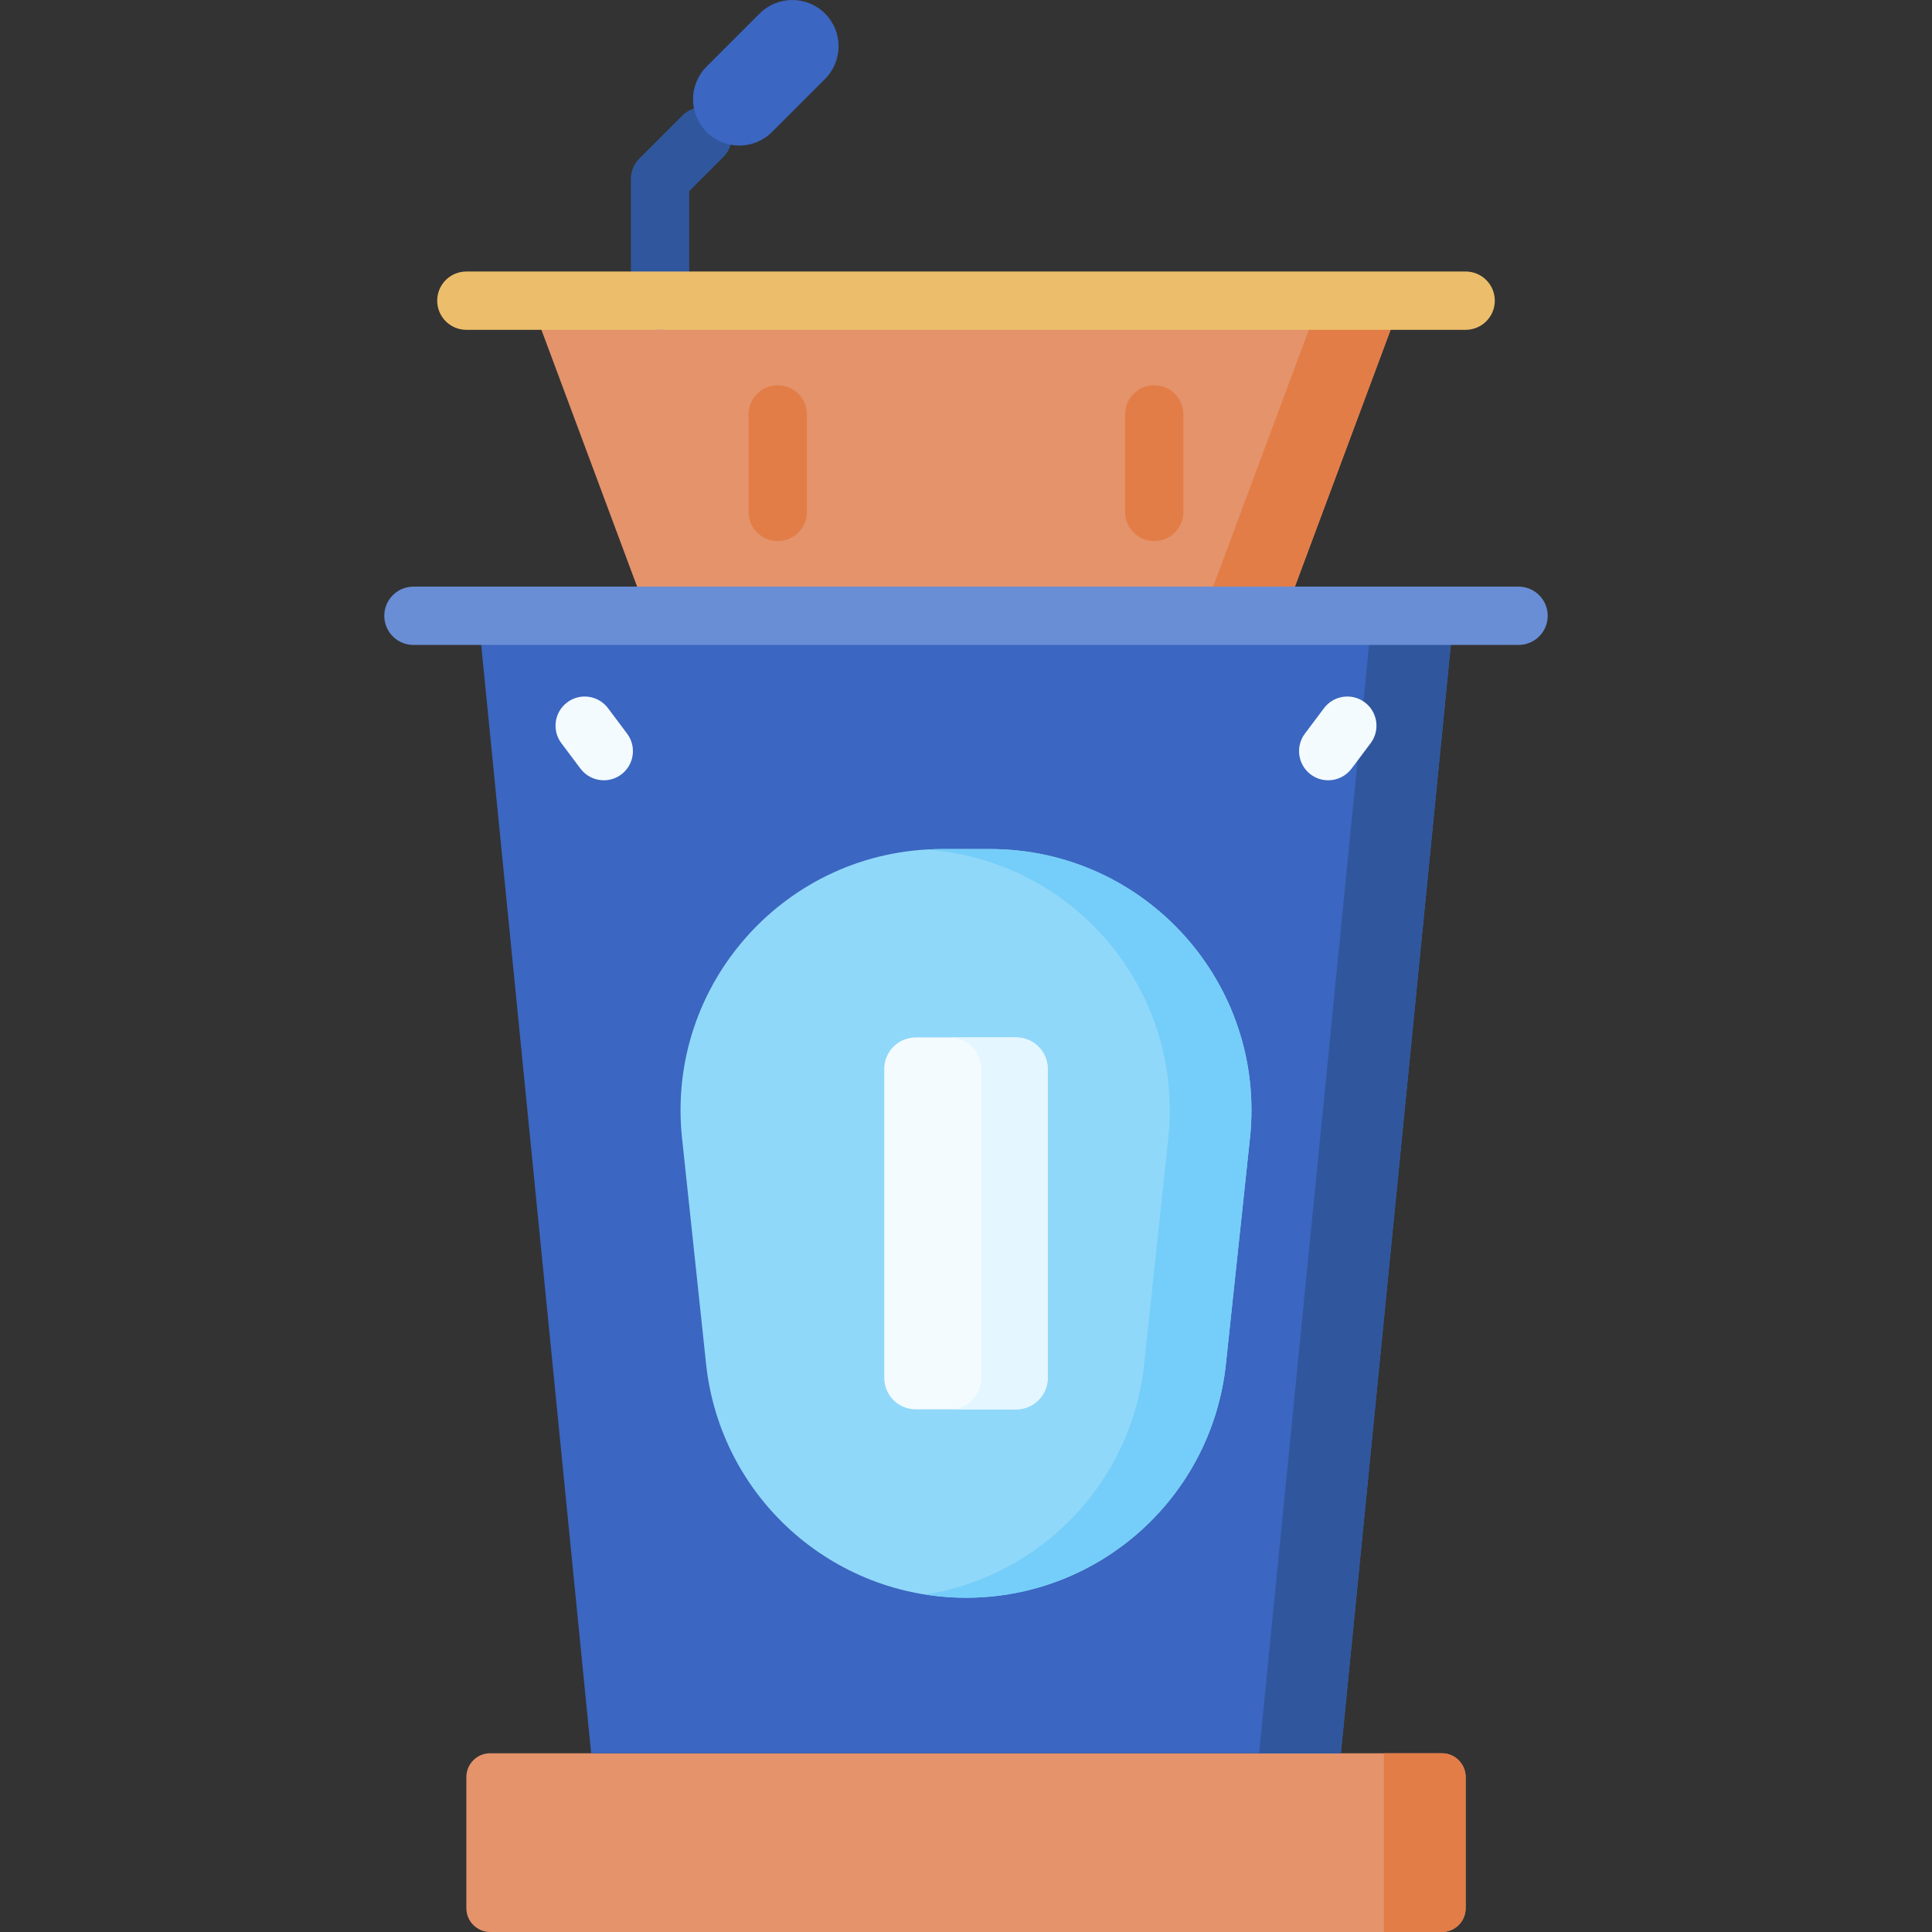 <svg id="Capa_1" enable-background="new 0 0 511.986 511.986" height="512" viewBox="0 0 511.986 511.986" width="512" xmlns="http://www.w3.org/2000/svg"><rect x="0" y="0" width="511.986" height="511.986" fill="#333333" stroke="none"/><g><path d="m382.098 511.985h-252.209c-3.481 0-6.303-2.822-6.303-6.303v-34.761c0-3.481 2.822-6.303 6.303-6.303h252.209c3.481 0 6.303 2.822 6.303 6.303v34.761c0 3.481-2.822 6.303-6.303 6.303z" fill="#e4936b"/><path d="m366.74 464.618v47.367h15.357c3.481 0 6.303-2.822 6.303-6.303v-34.761c0-3.481-2.822-6.303-6.303-6.303z" fill="#e27d47"/><path d="m385.234 163.187h-258.482l29.907 301.432h198.668z" fill="#3b66c1"/><path d="m363.574 163.186-29.908 301.432h21.661l29.907-301.432z" fill="#30579d"/><path d="m187.118 361.479-6.377-59.878c-4.358-40.925 27.719-76.599 68.875-76.599h12.753c41.156 0 73.233 35.675 68.875 76.599l-6.377 59.878c-3.75 35.215-33.461 61.93-68.875 61.93-35.413 0-65.124-26.715-68.874-61.93z" fill="#90d8f9"/><path d="m262.37 225.002h-12.753c-1.498 0-2.981.061-4.454.154 38.986 2.464 68.621 37.01 64.421 76.445l-6.377 59.878c-3.36 31.555-27.57 56.269-58.045 61.069 3.535.556 7.149.861 10.83.861 35.415 0 65.125-26.714 68.875-61.93l6.377-59.878c4.359-40.925-27.718-76.599-68.874-76.599z" fill="#75cef9"/><path d="m340.273 163.187h-168.56l-31.112-83.509h230.784z" fill="#e4936b"/><path d="m349.725 79.678-31.112 83.508h21.66l31.112-83.508z" fill="#e27d47"/><path d="m269.304 373.477h-26.622c-4.612 0-8.35-3.738-8.35-8.35v-81.844c0-4.612 3.738-8.35 8.35-8.35h26.622c4.612 0 8.35 3.738 8.35 8.35v81.844c0 4.612-3.738 8.35-8.35 8.35z" fill="#f4fbff"/><path d="m269.304 274.933h-17.636c4.612 0 8.35 3.739 8.35 8.35v81.844c0 4.611-3.738 8.35-8.35 8.35h17.636c4.612 0 8.35-3.739 8.35-8.35v-81.844c0-4.611-3.738-8.35-8.35-8.35z" fill="#e4f6ff"/><g><path d="m174.916 87.405c-4.268 0-7.727-3.459-7.727-7.727v-32.227c0-2.049.814-4.014 2.263-5.464l11.327-11.327c3.018-3.016 7.91-3.016 10.928 0 3.017 3.018 3.017 7.91 0 10.928l-9.064 9.063v29.027c0 4.268-3.459 7.727-7.727 7.727z" fill="#30579d"/></g><path d="m187.245 34.981c-4.787-4.787-4.787-12.548 0-17.336l14.055-14.055c4.787-4.787 12.548-4.787 17.336 0 4.787 4.787 4.787 12.548 0 17.336l-14.055 14.055c-4.787 4.787-12.549 4.787-17.336 0z" fill="#3b66c1"/><g><g><path d="m206.106 143.386c-4.268 0-7.727-3.459-7.727-7.727v-25.838c0-4.268 3.459-7.727 7.727-7.727s7.727 3.459 7.727 7.727v25.838c0 4.268-3.459 7.727-7.727 7.727z" fill="#e27d47"/></g><g><path d="m305.879 143.386c-4.268 0-7.727-3.459-7.727-7.727v-25.838c0-4.268 3.459-7.727 7.727-7.727s7.727 3.459 7.727 7.727v25.838c0 4.268-3.459 7.727-7.727 7.727z" fill="#e27d47"/></g></g><g><g><path d="m160.01 206.779c-2.349 0-4.669-1.066-6.188-3.091l-5.058-6.743c-2.561-3.414-1.868-8.257 1.545-10.818 3.414-2.56 8.258-1.867 10.818 1.545l5.058 6.743c2.561 3.414 1.868 8.257-1.545 10.818-1.389 1.043-3.017 1.546-4.63 1.546z" fill="#f4fbff"/></g><g><path d="m351.976 206.779c-1.614 0-3.241-.503-4.63-1.545-3.414-2.561-4.106-7.404-1.545-10.818l5.058-6.743c2.562-3.415 7.406-4.106 10.818-1.545 3.414 2.561 4.106 7.404 1.545 10.818l-5.058 6.743c-1.519 2.023-3.839 3.09-6.188 3.09z" fill="#f4fbff"/></g></g><g><path d="m402.42 170.913h-292.854c-4.268 0-7.727-3.459-7.727-7.727s3.459-7.727 7.727-7.727h292.854c4.268 0 7.727 3.459 7.727 7.727-.001 4.268-3.46 7.727-7.727 7.727z" fill="#698ed5"/></g><g><path d="m388.401 87.405h-264.816c-4.268 0-7.727-3.459-7.727-7.727s3.459-7.727 7.727-7.727h264.816c4.268 0 7.727 3.459 7.727 7.727s-3.46 7.727-7.727 7.727z" fill="#ecbe6b"/></g></g></svg>